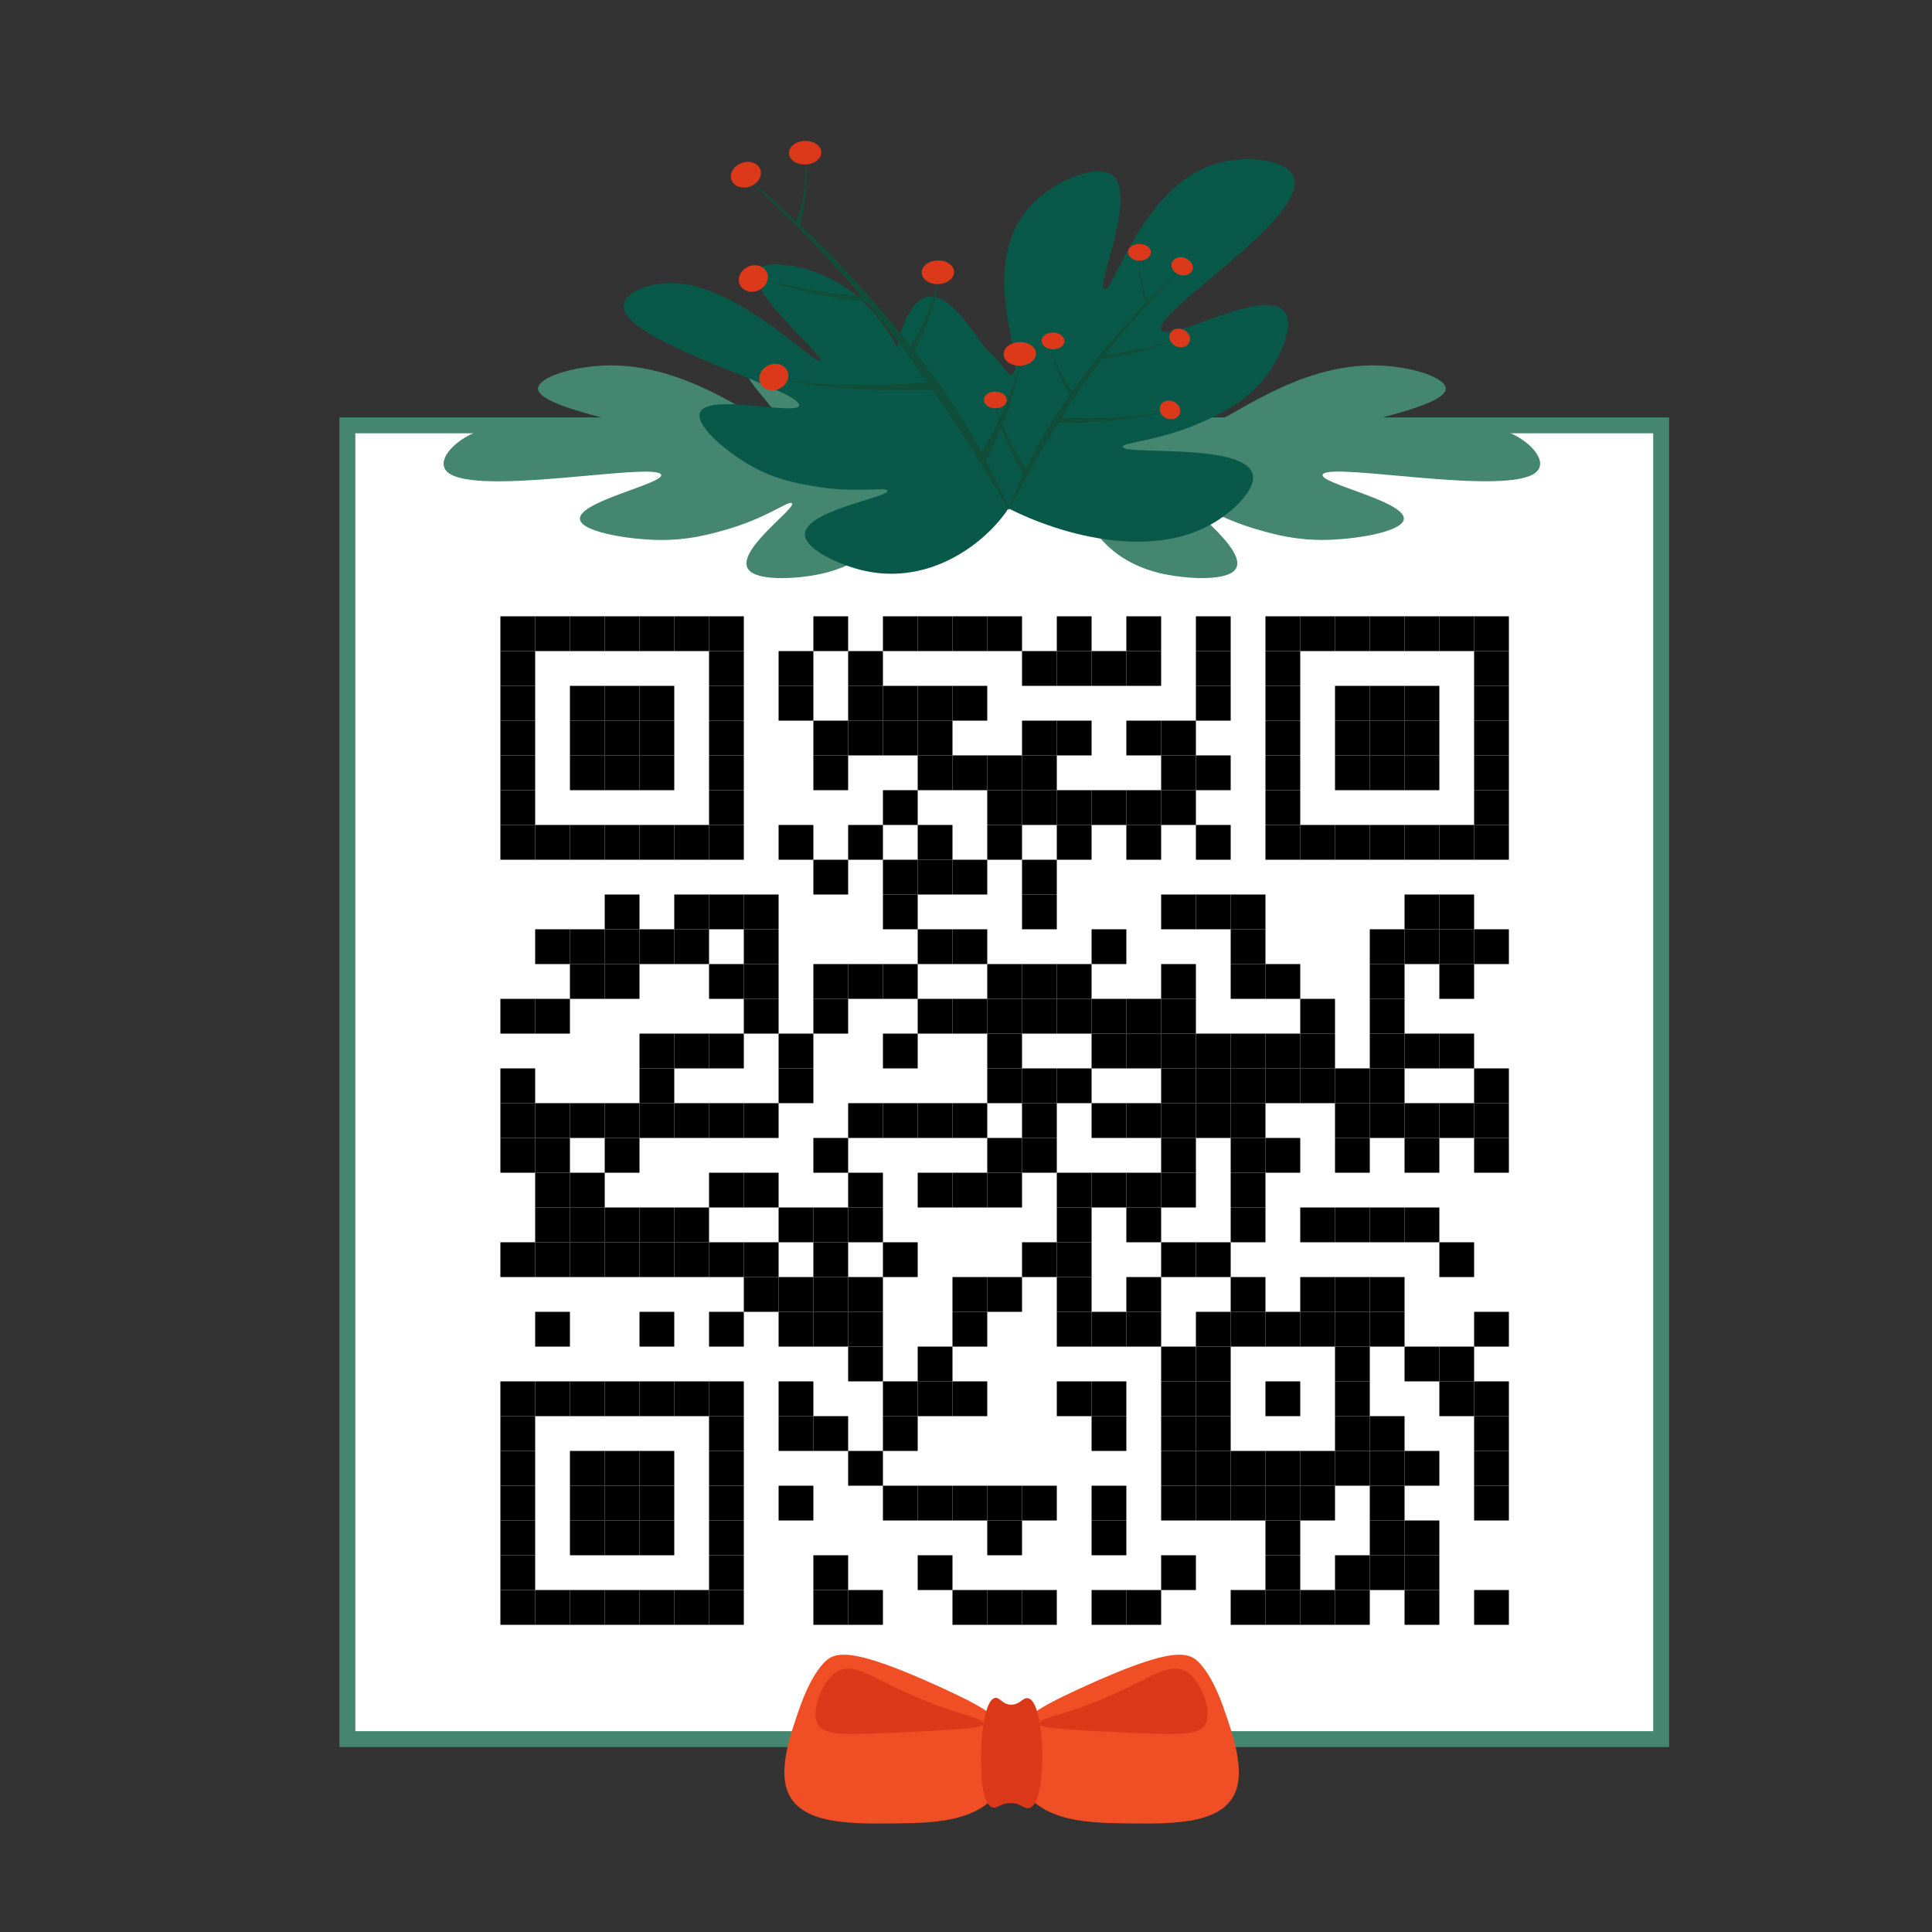 <svg id="svgQrWrapper" viewBox="0 0 300 300" xmlns="http://www.w3.org/2000/svg" xmlns:xlink="http://www.w3.org/1999/xlink" width="300" height="300" style="width: 100%; height: 100%; background-color: rgba(0, 0, 0, 0);"><rect x="0" y="0" width="300" height="300" fill="#333333" stroke="none"/><svg xmlns="http://www.w3.org/2000/svg" viewBox="0 0 2000 2000" width="300" height="300" fill="none"><g><defs><style>.cls-4ne2{fill:#458671}.cls-4ne3{fill:#f04f26}.cls-4ne4{fill:#db3919}.cls-4ne5{fill:#09594a}.cls-4ne6{fill:#114e3a}</style></defs><g id="\u0421\u043B\u043E\u0439_7" data-name="\u0421\u043B\u043E\u0439 7"><path d="M359.62 440.33h1359.99v1359.99H359.62z" style="fill: rgb(255, 255, 255); stroke: rgb(69, 134, 113); stroke-miterlimit: 10; stroke-width: 16.45px;"/><path d="M939.6 488.15c-.21-9.09-3.42-76.67-85.67-108.69-26.51-10.32-67.46-19.39-80.8-11.72-22.4 12.88 45.53 66 32.42 71.08-14.17 5.53-84.73-60-171.69-60.58-38.74-.25-77.76 12.42-76.93 24.47 1.42 20.57 119 38.93 116.62 44.46-2.48 5.77-125.55-25.89-184.84 1.83-21.61 10.09-37.12 29.19-25.5 39.68 28.66 25.85 211.64-10.27 220.94 2.31 6.83 9.24-91.87 29-83.28 48.25 5.38 12.07 50.69 19.24 80.72 19.72 29.71.48 51.6-5.47 67.47-9.91 45.07-12.62 65.72-30.31 70.41-28.29 8.23 3.55-65.77 53.89-42 71.38 12.32 9.06 47.71 7 70.06 2.44 70.47-14.36 92.91-69.69 92.07-106.43Z" class="cls-4ne2"/><path d="M1046.85 1807.39c1.48 12.61-2 23.5-3.68 28.68-16.17 49.34-70 51-115.42 51.51-50.23.58-105.53 1.23-114.47-39.8-5-23.07 5.69-54.3 12.77-74.91 3.39-9.89 12.12-35.3 26.06-50.67 11.29-12.44 26.77-19.17 124.36 25.7 46.82 21.52 67.4 34.17 70.38 59.49Z" class="cls-4ne3"/><path d="M1018.1 1784.57c-.18 3.46-6 5.31-98.86 9.37-51 2.22-70.31 2.59-74.27-13.27-3.39-13.59 5.42-35.4 15.85-45.87 16.17-16.21 34.35-3.29 66.46 12.32 61.27 29.79 91.24 29.52 90.82 37.45Z" class="cls-4ne4"/><path d="M1047.57 1807.39c-1.48 12.61 2 23.5 3.67 28.68 16.17 49.34 70 51 115.42 51.51 50.23.58 105.54 1.23 114.48-39.8 5-23.07-5.7-54.3-12.78-74.91-3.39-9.89-12.11-35.3-26.06-50.67-11.28-12.44-26.77-19.17-124.36 25.7-46.82 21.52-67.4 34.17-70.37 59.49Z" class="cls-4ne3"/><path d="M1076.31 1784.57c.18 3.46 6 5.31 98.87 9.37 51 2.22 70.3 2.59 74.26-13.27 3.4-13.59-5.41-35.4-15.85-45.87-16.17-16.21-34.35-3.29-66.46 12.32-61.27 29.79-91.24 29.52-90.82 37.45Z" class="cls-4ne4"/><path d="M1078.89 1820.1c-.13 8.39-.71 47.14-12.93 51.5-5.55 2-8.38-4.88-19.55-5.07s-14.11 6.51-19.56 4.29c-11.28-4.59-11.33-39-11.35-50.72 0-23.93 3.92-60.23 14.51-62.42 5-1 7.2 6.52 16.08 7 9.6.54 12.65-8 18.29-6.63 10.91 2.6 14.87 38.02 14.51 62.05Z" class="cls-4ne4"/><path d="M1041 530.64c6.21-8.64 51-73.62 5.29-140.38-14.73-21.51-42.32-48.27-58.75-47-27.62 2.13-8.57 82.31-23 81.28-15.64-1.11-28.11-94.18-99.8-133.44-31.94-17.49-73.17-23-80.94-11.26-13.27 20 71.3 89.62 65.45 93.76-6.11 4.32-85.92-80.29-154.47-80.66-25-.14-51.26 10.91-49 25.95 5.6 37.08 182.65 84.61 181.52 100.59-.83 11.74-96.49-13.68-102.9 8.28-4 13.74 28.51 40.67 53.06 54.51C801.7 496 824 500.1 840.3 503c46.22 8.22 75.76.77 78.22 4.76 4.33 7-92.35 21.38-84.89 48.44 3.85 14 34.64 27.81 56.36 33.5 68.41 17.89 125.88-24.13 151.01-59.06Z" class="cls-4ne5"/><path d="M1114 488.15c.2-9.09 3.41-76.67 85.67-108.69 26.5-10.32 67.46-19.39 80.79-11.72 22.41 12.88-45.52 66-32.42 71.08 14.18 5.53 84.73-60 171.69-60.58 38.74-.25 77.76 12.42 76.93 24.47-1.42 20.57-119 38.93-116.61 44.46 2.48 5.77 125.57-25.89 184.83 1.78 21.61 10.09 37.12 29.19 25.5 39.68-28.65 25.85-211.64-10.27-220.93 2.31-6.84 9.24 91.86 29 83.27 48.25-5.38 12.07-50.69 19.24-80.72 19.72-29.7.48-51.59-5.47-67.47-9.91-45.07-12.62-65.72-30.31-70.4-28.29-8.23 3.55 65.77 53.89 42 71.38-12.32 9.06-47.7 7-70.06 2.44-70.48-14.31-92.95-69.64-92.07-106.38Z" class="cls-4ne2"/><path d="M1037.25 522.71c-13.59-7.41-113.5-63.63-109.92-148.11 1.15-27.22 13.32-63.8 33.3-67.23 33.58-5.77 70.79 85.25 86.77 79.94 17.29-5.74-37.07-108.59 16.95-171.34 24.06-27.95 67.79-45.8 85.44-35.59 30.14 17.43-16.34 116.32-6.5 119 10.28 2.83 40.17-110.63 119.31-131 28.86-7.43 67.46-3.3 75.94 13.39 20.92 41.16-149 143.42-135.91 160.12 9.64 12.28 101.66-42.69 125.33-21.15 14.81 13.48-3 51.67-21.17 73.57-18 21.66-40.81 32.59-57.53 40.42-47.47 22.22-87.19 22.9-87.1 27.87.17 8.73 122.79-4.12 134.16 26.89 5.89 16.06-19.56 39.75-40.52 52.14-66.01 39.05-163.66 11-218.55-18.92Z" class="cls-4ne5"/><path d="M772.81 183.64c7.25 6.15 14.53 12.27 21.64 18.54l5.34 4.69 5.28 4.75c3.5 3.18 7 6.32 10.5 9.52q20.85 19.19 40.69 39.14l9.74 10.08 4.88 5 4.78 5.11 9.55 10.22 9.35 10.36 4.67 5.18 4.56 5.25L913 322l8.9 10.63 4.46 5.32c1.48 1.78 2.9 3.58 4.35 5.38l8.7 10.75c2.9 3.59 5.66 7.25 8.49 10.87s5.72 7.23 8.44 10.91l8.24 11c1.36 1.84 2.75 3.67 4.08 5.53l4 5.59 7.83 11.22q7.59 11.34 14.84 22.84c4.73 7.7 9.38 15.44 13.86 23.25s8.82 15.67 12.93 23.62c8.32 15.86 16 31.94 22.77 48.29l-.87.31c-9.26-15.46-18.46-30.89-27.92-46.2-4.77-7.63-9.48-15.28-14.38-22.85s-9.73-15.17-14.76-22.67l-15.14-22.49-7.66-11.19-3.79-5.62c-1.26-1.87-2.59-3.71-3.89-5.57l-7.77-11.15c-1.27-1.87-2.6-3.71-4-5.54l-4-5.51c-2.71-3.66-5.34-7.36-8.1-11l-8.31-10.88c-1.39-1.81-2.76-3.64-4.18-5.43l-4.28-5.37-8.57-10.75-8.8-10.61-4.4-5.31-4.5-5.24-9-10.49-9.23-10.36-4.62-5.18L862 273l-9.46-10.23q-19.11-20.31-39.18-40c-3.34-3.28-6.77-6.5-10.15-9.76l-5.09-4.86-5.12-4.82c-6.83-6.47-13.86-12.79-20.84-19.14Z" class="cls-4ne6"/><path d="M898.41 312.89a511.34 511.34 0 0 1-117.09-26.76 513.59 513.59 0 0 0 117.82 20.58ZM939.86 362.22a238.4 238.4 0 0 0 33.66-80.52A235.6 235.6 0 0 1 946 364.79ZM823.8 232.43a187 187 0 0 0 10.05-70.36 187.16 187.16 0 0 1-5.85 71.29ZM1011.55 474.74a335.8 335.8 0 0 0 28.13-52.59 328.05 328.05 0 0 0 18-55.92 323.67 323.67 0 0 1-13.68 57.08 332.86 332.86 0 0 1-24.35 54.86ZM966.41 403.52a718 718 0 0 1-165.17-11.34 714.08 714.08 0 0 0 164.29 2.89Z" class="cls-4ne6"/><ellipse cx="833.45" cy="158.12" class="cls-4ne4" rx="16.76" ry="12.24" transform="rotate(-2.07 832.957 158.18)"/><ellipse cx="970.92" cy="281.89" class="cls-4ne4" rx="16.76" ry="12.24" transform="rotate(-2.07 970.26 281.645)"/><ellipse cx="1055.71" cy="366.37" class="cls-4ne4" rx="16.76" ry="12.24" transform="rotate(-2.07 1055.109 366.233)"/><ellipse cx="781.27" cy="285.61" class="cls-4ne4" rx="15.36" ry="13.36" transform="rotate(-24.5 786.74 290.187)"/><ellipse cx="772.17" cy="180.93" class="cls-4ne4" rx="15.88" ry="12.92" transform="rotate(-20.3 772.05 180.935)"/><ellipse cx="801.05" cy="390.35" class="cls-4ne4" rx="15.36" ry="13.36" transform="rotate(-24.43 801.031 390.343)"/><path d="M1223.83 277.93c-4.7 4.67-9.42 9.31-14 14.06l-3.47 3.53-3.42 3.57c-2.27 2.39-4.56 4.76-6.8 7.16q-13.49 14.4-26.19 29.28l-6.3 7.47-3.14 3.74-3.07 3.77-6.13 7.56-6 7.65-3 3.82-2.91 3.86-5.82 7.73-5.65 7.81-2.83 3.91c-.94 1.3-1.83 2.63-2.75 3.94l-5.46 7.9c-1.82 2.64-3.54 5.32-5.31 8l-2.63 4c-.88 1.33-1.76 2.67-2.59 4l-5.07 8.08c-.84 1.34-1.72 2.68-2.54 4l-2.47 4.07-5 8.11-9.8 16.29c-3.27 5.44-6.44 10.91-9.58 16.4s-6.22 11-9.31 16.52c-6.11 11.06-12 22.2-18 33.36l-.63-.19c4.17-11.73 9-23.29 14.29-34.71 2.61-5.72 5.42-11.37 8.25-17s5.88-11.22 8.93-16.79 6.34-11 9.63-16.51l5.11-8.14 2.59-4.05c.87-1.35 1.79-2.67 2.67-4l5.42-8c1.78-2.68 3.71-5.28 5.55-7.93s3.68-5.29 5.6-7.9l5.74-7.83c1-1.3 1.9-2.61 2.87-3.91l2.95-3.87 5.9-7.74 6.06-7.65 3-3.83 3.1-3.78 6.22-7.56 6.37-7.47 3.18-3.73 3.26-3.69 6.53-7.37q13.3-14.58 27.28-28.71c2.33-2.35 4.71-4.66 7.07-7l3.54-3.49 3.61-3.45c4.78-4.62 9.7-9.13 14.59-13.66Z" class="cls-4ne6"/><path d="M1138.68 367.78a359.48 359.48 0 0 0 82.45-17.61 357.59 357.59 0 0 1-81.7 22ZM1107.78 410a168.91 168.91 0 0 1-22.57-58 171.91 171.91 0 0 0 26.77 56ZM1186.17 314.12a133.12 133.12 0 0 1-6.76-50.21 133 133 0 0 0 9.72 49.44ZM1059.93 492a239.35 239.35 0 0 1-19.24-38.11 231.69 231.69 0 0 1-11.81-40 234.51 234.51 0 0 0 14.83 39 240.87 240.87 0 0 0 21.83 36.41ZM1095.07 431.93A504 504 0 0 0 1211 425.6a505.58 505.58 0 0 1-116.24 12.32Z" class="cls-4ne6"/><ellipse cx="1179.54" cy="261.11" class="cls-4ne4" rx="8.65" ry="11.86" transform="rotate(-89.01 1179.56 261.108)"/><ellipse cx="1087.05" cy="352.12" class="cls-4ne4" rx="8.65" ry="11.86" transform="rotate(-88.9 1088.974 350.975)"/><ellipse cx="1030.3" cy="414" class="cls-4ne4" rx="8.65" ry="11.86" transform="rotate(-89.01 1030.318 413.998)"/><ellipse cx="1221.15" cy="349.81" class="cls-4ne4" rx="9.39" ry="10.93" transform="rotate(-66.05 1221.24 349.777)"/><ellipse cx="1223.68" cy="275.63" class="cls-4ne4" rx="9.09" ry="11.29" transform="rotate(-70.59 1223.75 275.6)"/><ellipse cx="1211.08" cy="424.3" class="cls-4ne4" rx="9.39" ry="10.93" transform="rotate(-66.05 1211.173 424.281)"/></g><g transform="translate(500, 620)scale(3.6)" fill="none"><svg width="300" height="300"><style>.background-color{ fill: #fff; }.dot-color{ fill: #000000; }.corners-square-color-0-0{ fill: #000000; }.corners-dot-color-0-0{ fill: #000000; }.corners-square-color-1-0{ fill: #000000; }.corners-dot-color-1-0{ fill: #000000; }.corners-square-color-0-1{ fill: #000000; }.corners-dot-color-0-1{ fill: #000000; }</style><defs/><g class="dot-color"><rect x="5" y="115" width="10" height="10" transform="rotate(0,10,120)"/><rect x="5" y="135" width="10" height="10" transform="rotate(0,10,140)"/><rect x="5" y="145" width="10" height="10" transform="rotate(0,10,150)"/><rect x="5" y="155" width="10" height="10" transform="rotate(0,10,160)"/><rect x="5" y="185" width="10" height="10" transform="rotate(0,10,190)"/><rect x="15" y="95" width="10" height="10" transform="rotate(0,20,100)"/><rect x="15" y="115" width="10" height="10" transform="rotate(0,20,120)"/><rect x="15" y="145" width="10" height="10" transform="rotate(0,20,150)"/><rect x="15" y="155" width="10" height="10" transform="rotate(0,20,160)"/><rect x="15" y="165" width="10" height="10" transform="rotate(0,20,170)"/><rect x="15" y="175" width="10" height="10" transform="rotate(0,20,180)"/><rect x="15" y="185" width="10" height="10" transform="rotate(0,20,190)"/><rect x="15" y="205" width="10" height="10" transform="rotate(0,20,210)"/><rect x="25" y="95" width="10" height="10" transform="rotate(0,30,100)"/><rect x="25" y="105" width="10" height="10" transform="rotate(0,30,110)"/><rect x="25" y="145" width="10" height="10" transform="rotate(0,30,150)"/><rect x="25" y="165" width="10" height="10" transform="rotate(0,30,170)"/><rect x="25" y="175" width="10" height="10" transform="rotate(0,30,180)"/><rect x="25" y="185" width="10" height="10" transform="rotate(0,30,190)"/><rect x="35" y="85" width="10" height="10" transform="rotate(0,40,90)"/><rect x="35" y="95" width="10" height="10" transform="rotate(0,40,100)"/><rect x="35" y="105" width="10" height="10" transform="rotate(0,40,110)"/><rect x="35" y="145" width="10" height="10" transform="rotate(0,40,150)"/><rect x="35" y="155" width="10" height="10" transform="rotate(0,40,160)"/><rect x="35" y="175" width="10" height="10" transform="rotate(0,40,180)"/><rect x="35" y="185" width="10" height="10" transform="rotate(0,40,190)"/><rect x="45" y="95" width="10" height="10" transform="rotate(0,50,100)"/><rect x="45" y="125" width="10" height="10" transform="rotate(0,50,130)"/><rect x="45" y="135" width="10" height="10" transform="rotate(0,50,140)"/><rect x="45" y="145" width="10" height="10" transform="rotate(0,50,150)"/><rect x="45" y="175" width="10" height="10" transform="rotate(0,50,180)"/><rect x="45" y="185" width="10" height="10" transform="rotate(0,50,190)"/><rect x="45" y="205" width="10" height="10" transform="rotate(0,50,210)"/><rect x="55" y="85" width="10" height="10" transform="rotate(0,60,90)"/><rect x="55" y="95" width="10" height="10" transform="rotate(0,60,100)"/><rect x="55" y="125" width="10" height="10" transform="rotate(0,60,130)"/><rect x="55" y="145" width="10" height="10" transform="rotate(0,60,150)"/><rect x="55" y="175" width="10" height="10" transform="rotate(0,60,180)"/><rect x="55" y="185" width="10" height="10" transform="rotate(0,60,190)"/><rect x="65" y="85" width="10" height="10" transform="rotate(0,70,90)"/><rect x="65" y="105" width="10" height="10" transform="rotate(0,70,110)"/><rect x="65" y="125" width="10" height="10" transform="rotate(0,70,130)"/><rect x="65" y="145" width="10" height="10" transform="rotate(0,70,150)"/><rect x="65" y="165" width="10" height="10" transform="rotate(0,70,170)"/><rect x="65" y="185" width="10" height="10" transform="rotate(0,70,190)"/><rect x="65" y="205" width="10" height="10" transform="rotate(0,70,210)"/><rect x="75" y="85" width="10" height="10" transform="rotate(0,80,90)"/><rect x="75" y="95" width="10" height="10" transform="rotate(0,80,100)"/><rect x="75" y="105" width="10" height="10" transform="rotate(0,80,110)"/><rect x="75" y="115" width="10" height="10" transform="rotate(0,80,120)"/><rect x="75" y="145" width="10" height="10" transform="rotate(0,80,150)"/><rect x="75" y="165" width="10" height="10" transform="rotate(0,80,170)"/><rect x="75" y="185" width="10" height="10" transform="rotate(0,80,190)"/><rect x="75" y="195" width="10" height="10" transform="rotate(0,80,200)"/><rect x="85" y="15" width="10" height="10" transform="rotate(0,90,20)"/><rect x="85" y="25" width="10" height="10" transform="rotate(0,90,30)"/><rect x="85" y="65" width="10" height="10" transform="rotate(0,90,70)"/><rect x="85" y="125" width="10" height="10" transform="rotate(0,90,130)"/><rect x="85" y="135" width="10" height="10" transform="rotate(0,90,140)"/><rect x="85" y="175" width="10" height="10" transform="rotate(0,90,180)"/><rect x="85" y="195" width="10" height="10" transform="rotate(0,90,200)"/><rect x="85" y="205" width="10" height="10" transform="rotate(0,90,210)"/><rect x="85" y="225" width="10" height="10" transform="rotate(0,90,230)"/><rect x="85" y="235" width="10" height="10" transform="rotate(0,90,240)"/><rect x="85" y="255" width="10" height="10" transform="rotate(0,90,260)"/><rect x="95" y="5" width="10" height="10" transform="rotate(0,100,10)"/><rect x="95" y="35" width="10" height="10" transform="rotate(0,100,40)"/><rect x="95" y="45" width="10" height="10" transform="rotate(0,100,50)"/><rect x="95" y="75" width="10" height="10" transform="rotate(0,100,80)"/><rect x="95" y="105" width="10" height="10" transform="rotate(0,100,110)"/><rect x="95" y="115" width="10" height="10" transform="rotate(0,100,120)"/><rect x="95" y="155" width="10" height="10" transform="rotate(0,100,160)"/><rect x="95" y="175" width="10" height="10" transform="rotate(0,100,180)"/><rect x="95" y="185" width="10" height="10" transform="rotate(0,100,190)"/><rect x="95" y="195" width="10" height="10" transform="rotate(0,100,200)"/><rect x="95" y="205" width="10" height="10" transform="rotate(0,100,210)"/><rect x="95" y="235" width="10" height="10" transform="rotate(0,100,240)"/><rect x="95" y="275" width="10" height="10" transform="rotate(0,100,280)"/><rect x="95" y="285" width="10" height="10" transform="rotate(0,100,290)"/><rect x="105" y="15" width="10" height="10" transform="rotate(0,110,20)"/><rect x="105" y="25" width="10" height="10" transform="rotate(0,110,30)"/><rect x="105" y="35" width="10" height="10" transform="rotate(0,110,40)"/><rect x="105" y="65" width="10" height="10" transform="rotate(0,110,70)"/><rect x="105" y="105" width="10" height="10" transform="rotate(0,110,110)"/><rect x="105" y="145" width="10" height="10" transform="rotate(0,110,150)"/><rect x="105" y="165" width="10" height="10" transform="rotate(0,110,170)"/><rect x="105" y="175" width="10" height="10" transform="rotate(0,110,180)"/><rect x="105" y="195" width="10" height="10" transform="rotate(0,110,200)"/><rect x="105" y="205" width="10" height="10" transform="rotate(0,110,210)"/><rect x="105" y="215" width="10" height="10" transform="rotate(0,110,220)"/><rect x="105" y="245" width="10" height="10" transform="rotate(0,110,250)"/><rect x="105" y="285" width="10" height="10" transform="rotate(0,110,290)"/><rect x="115" y="5" width="10" height="10" transform="rotate(0,120,10)"/><rect x="115" y="25" width="10" height="10" transform="rotate(0,120,30)"/><rect x="115" y="35" width="10" height="10" transform="rotate(0,120,40)"/><rect x="115" y="55" width="10" height="10" transform="rotate(0,120,60)"/><rect x="115" y="75" width="10" height="10" transform="rotate(0,120,80)"/><rect x="115" y="85" width="10" height="10" transform="rotate(0,120,90)"/><rect x="115" y="105" width="10" height="10" transform="rotate(0,120,110)"/><rect x="115" y="125" width="10" height="10" transform="rotate(0,120,130)"/><rect x="115" y="145" width="10" height="10" transform="rotate(0,120,150)"/><rect x="115" y="185" width="10" height="10" transform="rotate(0,120,190)"/><rect x="115" y="225" width="10" height="10" transform="rotate(0,120,230)"/><rect x="115" y="235" width="10" height="10" transform="rotate(0,120,240)"/><rect x="115" y="255" width="10" height="10" transform="rotate(0,120,260)"/><rect x="125" y="5" width="10" height="10" transform="rotate(0,130,10)"/><rect x="125" y="25" width="10" height="10" transform="rotate(0,130,30)"/><rect x="125" y="35" width="10" height="10" transform="rotate(0,130,40)"/><rect x="125" y="45" width="10" height="10" transform="rotate(0,130,50)"/><rect x="125" y="65" width="10" height="10" transform="rotate(0,130,70)"/><rect x="125" y="75" width="10" height="10" transform="rotate(0,130,80)"/><rect x="125" y="95" width="10" height="10" transform="rotate(0,130,100)"/><rect x="125" y="115" width="10" height="10" transform="rotate(0,130,120)"/><rect x="125" y="145" width="10" height="10" transform="rotate(0,130,150)"/><rect x="125" y="165" width="10" height="10" transform="rotate(0,130,170)"/><rect x="125" y="215" width="10" height="10" transform="rotate(0,130,220)"/><rect x="125" y="225" width="10" height="10" transform="rotate(0,130,230)"/><rect x="125" y="255" width="10" height="10" transform="rotate(0,130,260)"/><rect x="125" y="275" width="10" height="10" transform="rotate(0,130,280)"/><rect x="135" y="5" width="10" height="10" transform="rotate(0,140,10)"/><rect x="135" y="25" width="10" height="10" transform="rotate(0,140,30)"/><rect x="135" y="45" width="10" height="10" transform="rotate(0,140,50)"/><rect x="135" y="75" width="10" height="10" transform="rotate(0,140,80)"/><rect x="135" y="95" width="10" height="10" transform="rotate(0,140,100)"/><rect x="135" y="115" width="10" height="10" transform="rotate(0,140,120)"/><rect x="135" y="145" width="10" height="10" transform="rotate(0,140,150)"/><rect x="135" y="165" width="10" height="10" transform="rotate(0,140,170)"/><rect x="135" y="195" width="10" height="10" transform="rotate(0,140,200)"/><rect x="135" y="205" width="10" height="10" transform="rotate(0,140,210)"/><rect x="135" y="225" width="10" height="10" transform="rotate(0,140,230)"/><rect x="135" y="255" width="10" height="10" transform="rotate(0,140,260)"/><rect x="135" y="285" width="10" height="10" transform="rotate(0,140,290)"/><rect x="145" y="5" width="10" height="10" transform="rotate(0,150,10)"/><rect x="145" y="45" width="10" height="10" transform="rotate(0,150,50)"/><rect x="145" y="55" width="10" height="10" transform="rotate(0,150,60)"/><rect x="145" y="65" width="10" height="10" transform="rotate(0,150,70)"/><rect x="145" y="105" width="10" height="10" transform="rotate(0,150,110)"/><rect x="145" y="115" width="10" height="10" transform="rotate(0,150,120)"/><rect x="145" y="125" width="10" height="10" transform="rotate(0,150,130)"/><rect x="145" y="135" width="10" height="10" transform="rotate(0,150,140)"/><rect x="145" y="155" width="10" height="10" transform="rotate(0,150,160)"/><rect x="145" y="165" width="10" height="10" transform="rotate(0,150,170)"/><rect x="145" y="195" width="10" height="10" transform="rotate(0,150,200)"/><rect x="145" y="255" width="10" height="10" transform="rotate(0,150,260)"/><rect x="145" y="265" width="10" height="10" transform="rotate(0,150,270)"/><rect x="145" y="285" width="10" height="10" transform="rotate(0,150,290)"/><rect x="155" y="15" width="10" height="10" transform="rotate(0,160,20)"/><rect x="155" y="35" width="10" height="10" transform="rotate(0,160,40)"/><rect x="155" y="45" width="10" height="10" transform="rotate(0,160,50)"/><rect x="155" y="55" width="10" height="10" transform="rotate(0,160,60)"/><rect x="155" y="75" width="10" height="10" transform="rotate(0,160,80)"/><rect x="155" y="85" width="10" height="10" transform="rotate(0,160,90)"/><rect x="155" y="105" width="10" height="10" transform="rotate(0,160,110)"/><rect x="155" y="115" width="10" height="10" transform="rotate(0,160,120)"/><rect x="155" y="135" width="10" height="10" transform="rotate(0,160,140)"/><rect x="155" y="145" width="10" height="10" transform="rotate(0,160,150)"/><rect x="155" y="155" width="10" height="10" transform="rotate(0,160,160)"/><rect x="155" y="185" width="10" height="10" transform="rotate(0,160,190)"/><rect x="155" y="255" width="10" height="10" transform="rotate(0,160,260)"/><rect x="155" y="285" width="10" height="10" transform="rotate(0,160,290)"/><rect x="165" y="5" width="10" height="10" transform="rotate(0,170,10)"/><rect x="165" y="15" width="10" height="10" transform="rotate(0,170,20)"/><rect x="165" y="35" width="10" height="10" transform="rotate(0,170,40)"/><rect x="165" y="55" width="10" height="10" transform="rotate(0,170,60)"/><rect x="165" y="65" width="10" height="10" transform="rotate(0,170,70)"/><rect x="165" y="105" width="10" height="10" transform="rotate(0,170,110)"/><rect x="165" y="115" width="10" height="10" transform="rotate(0,170,120)"/><rect x="165" y="135" width="10" height="10" transform="rotate(0,170,140)"/><rect x="165" y="165" width="10" height="10" transform="rotate(0,170,170)"/><rect x="165" y="175" width="10" height="10" transform="rotate(0,170,180)"/><rect x="165" y="185" width="10" height="10" transform="rotate(0,170,190)"/><rect x="165" y="195" width="10" height="10" transform="rotate(0,170,200)"/><rect x="165" y="205" width="10" height="10" transform="rotate(0,170,210)"/><rect x="165" y="225" width="10" height="10" transform="rotate(0,170,230)"/><rect x="175" y="15" width="10" height="10" transform="rotate(0,180,20)"/><rect x="175" y="55" width="10" height="10" transform="rotate(0,180,60)"/><rect x="175" y="95" width="10" height="10" transform="rotate(0,180,100)"/><rect x="175" y="115" width="10" height="10" transform="rotate(0,180,120)"/><rect x="175" y="125" width="10" height="10" transform="rotate(0,180,130)"/><rect x="175" y="145" width="10" height="10" transform="rotate(0,180,150)"/><rect x="175" y="165" width="10" height="10" transform="rotate(0,180,170)"/><rect x="175" y="205" width="10" height="10" transform="rotate(0,180,210)"/><rect x="175" y="225" width="10" height="10" transform="rotate(0,180,230)"/><rect x="175" y="235" width="10" height="10" transform="rotate(0,180,240)"/><rect x="175" y="255" width="10" height="10" transform="rotate(0,180,260)"/><rect x="175" y="265" width="10" height="10" transform="rotate(0,180,270)"/><rect x="175" y="285" width="10" height="10" transform="rotate(0,180,290)"/><rect x="185" y="5" width="10" height="10" transform="rotate(0,190,10)"/><rect x="185" y="15" width="10" height="10" transform="rotate(0,190,20)"/><rect x="185" y="35" width="10" height="10" transform="rotate(0,190,40)"/><rect x="185" y="55" width="10" height="10" transform="rotate(0,190,60)"/><rect x="185" y="65" width="10" height="10" transform="rotate(0,190,70)"/><rect x="185" y="115" width="10" height="10" transform="rotate(0,190,120)"/><rect x="185" y="125" width="10" height="10" transform="rotate(0,190,130)"/><rect x="185" y="145" width="10" height="10" transform="rotate(0,190,150)"/><rect x="185" y="165" width="10" height="10" transform="rotate(0,190,170)"/><rect x="185" y="175" width="10" height="10" transform="rotate(0,190,180)"/><rect x="185" y="195" width="10" height="10" transform="rotate(0,190,200)"/><rect x="185" y="205" width="10" height="10" transform="rotate(0,190,210)"/><rect x="185" y="285" width="10" height="10" transform="rotate(0,190,290)"/><rect x="195" y="35" width="10" height="10" transform="rotate(0,200,40)"/><rect x="195" y="45" width="10" height="10" transform="rotate(0,200,50)"/><rect x="195" y="55" width="10" height="10" transform="rotate(0,200,60)"/><rect x="195" y="85" width="10" height="10" transform="rotate(0,200,90)"/><rect x="195" y="105" width="10" height="10" transform="rotate(0,200,110)"/><rect x="195" y="115" width="10" height="10" transform="rotate(0,200,120)"/><rect x="195" y="125" width="10" height="10" transform="rotate(0,200,130)"/><rect x="195" y="135" width="10" height="10" transform="rotate(0,200,140)"/><rect x="195" y="145" width="10" height="10" transform="rotate(0,200,150)"/><rect x="195" y="155" width="10" height="10" transform="rotate(0,200,160)"/><rect x="195" y="165" width="10" height="10" transform="rotate(0,200,170)"/><rect x="195" y="185" width="10" height="10" transform="rotate(0,200,190)"/><rect x="195" y="215" width="10" height="10" transform="rotate(0,200,220)"/><rect x="195" y="225" width="10" height="10" transform="rotate(0,200,230)"/><rect x="195" y="235" width="10" height="10" transform="rotate(0,200,240)"/><rect x="195" y="245" width="10" height="10" transform="rotate(0,200,250)"/><rect x="195" y="255" width="10" height="10" transform="rotate(0,200,260)"/><rect x="195" y="275" width="10" height="10" transform="rotate(0,200,280)"/><rect x="205" y="5" width="10" height="10" transform="rotate(0,210,10)"/><rect x="205" y="15" width="10" height="10" transform="rotate(0,210,20)"/><rect x="205" y="25" width="10" height="10" transform="rotate(0,210,30)"/><rect x="205" y="45" width="10" height="10" transform="rotate(0,210,50)"/><rect x="205" y="65" width="10" height="10" transform="rotate(0,210,70)"/><rect x="205" y="85" width="10" height="10" transform="rotate(0,210,90)"/><rect x="205" y="125" width="10" height="10" transform="rotate(0,210,130)"/><rect x="205" y="135" width="10" height="10" transform="rotate(0,210,140)"/><rect x="205" y="145" width="10" height="10" transform="rotate(0,210,150)"/><rect x="205" y="185" width="10" height="10" transform="rotate(0,210,190)"/><rect x="205" y="205" width="10" height="10" transform="rotate(0,210,210)"/><rect x="205" y="215" width="10" height="10" transform="rotate(0,210,220)"/><rect x="205" y="225" width="10" height="10" transform="rotate(0,210,230)"/><rect x="205" y="235" width="10" height="10" transform="rotate(0,210,240)"/><rect x="205" y="245" width="10" height="10" transform="rotate(0,210,250)"/><rect x="205" y="255" width="10" height="10" transform="rotate(0,210,260)"/><rect x="215" y="85" width="10" height="10" transform="rotate(0,220,90)"/><rect x="215" y="95" width="10" height="10" transform="rotate(0,220,100)"/><rect x="215" y="105" width="10" height="10" transform="rotate(0,220,110)"/><rect x="215" y="125" width="10" height="10" transform="rotate(0,220,130)"/><rect x="215" y="135" width="10" height="10" transform="rotate(0,220,140)"/><rect x="215" y="145" width="10" height="10" transform="rotate(0,220,150)"/><rect x="215" y="155" width="10" height="10" transform="rotate(0,220,160)"/><rect x="215" y="165" width="10" height="10" transform="rotate(0,220,170)"/><rect x="215" y="175" width="10" height="10" transform="rotate(0,220,180)"/><rect x="215" y="195" width="10" height="10" transform="rotate(0,220,200)"/><rect x="215" y="205" width="10" height="10" transform="rotate(0,220,210)"/><rect x="215" y="245" width="10" height="10" transform="rotate(0,220,250)"/><rect x="215" y="255" width="10" height="10" transform="rotate(0,220,260)"/><rect x="215" y="285" width="10" height="10" transform="rotate(0,220,290)"/><rect x="225" y="105" width="10" height="10" transform="rotate(0,230,110)"/><rect x="225" y="125" width="10" height="10" transform="rotate(0,230,130)"/><rect x="225" y="135" width="10" height="10" transform="rotate(0,230,140)"/><rect x="225" y="155" width="10" height="10" transform="rotate(0,230,160)"/><rect x="225" y="205" width="10" height="10" transform="rotate(0,230,210)"/><rect x="225" y="225" width="10" height="10" transform="rotate(0,230,230)"/><rect x="225" y="245" width="10" height="10" transform="rotate(0,230,250)"/><rect x="225" y="255" width="10" height="10" transform="rotate(0,230,260)"/><rect x="225" y="265" width="10" height="10" transform="rotate(0,230,270)"/><rect x="225" y="275" width="10" height="10" transform="rotate(0,230,280)"/><rect x="225" y="285" width="10" height="10" transform="rotate(0,230,290)"/><rect x="235" y="115" width="10" height="10" transform="rotate(0,240,120)"/><rect x="235" y="125" width="10" height="10" transform="rotate(0,240,130)"/><rect x="235" y="135" width="10" height="10" transform="rotate(0,240,140)"/><rect x="235" y="175" width="10" height="10" transform="rotate(0,240,180)"/><rect x="235" y="195" width="10" height="10" transform="rotate(0,240,200)"/><rect x="235" y="205" width="10" height="10" transform="rotate(0,240,210)"/><rect x="235" y="245" width="10" height="10" transform="rotate(0,240,250)"/><rect x="235" y="255" width="10" height="10" transform="rotate(0,240,260)"/><rect x="235" y="285" width="10" height="10" transform="rotate(0,240,290)"/><rect x="245" y="135" width="10" height="10" transform="rotate(0,250,140)"/><rect x="245" y="145" width="10" height="10" transform="rotate(0,250,150)"/><rect x="245" y="155" width="10" height="10" transform="rotate(0,250,160)"/><rect x="245" y="175" width="10" height="10" transform="rotate(0,250,180)"/><rect x="245" y="195" width="10" height="10" transform="rotate(0,250,200)"/><rect x="245" y="205" width="10" height="10" transform="rotate(0,250,210)"/><rect x="245" y="215" width="10" height="10" transform="rotate(0,250,220)"/><rect x="245" y="225" width="10" height="10" transform="rotate(0,250,230)"/><rect x="245" y="235" width="10" height="10" transform="rotate(0,250,240)"/><rect x="245" y="245" width="10" height="10" transform="rotate(0,250,250)"/><rect x="245" y="275" width="10" height="10" transform="rotate(0,250,280)"/><rect x="245" y="285" width="10" height="10" transform="rotate(0,250,290)"/><rect x="255" y="95" width="10" height="10" transform="rotate(0,260,100)"/><rect x="255" y="105" width="10" height="10" transform="rotate(0,260,110)"/><rect x="255" y="115" width="10" height="10" transform="rotate(0,260,120)"/><rect x="255" y="125" width="10" height="10" transform="rotate(0,260,130)"/><rect x="255" y="135" width="10" height="10" transform="rotate(0,260,140)"/><rect x="255" y="145" width="10" height="10" transform="rotate(0,260,150)"/><rect x="255" y="175" width="10" height="10" transform="rotate(0,260,180)"/><rect x="255" y="195" width="10" height="10" transform="rotate(0,260,200)"/><rect x="255" y="205" width="10" height="10" transform="rotate(0,260,210)"/><rect x="255" y="235" width="10" height="10" transform="rotate(0,260,240)"/><rect x="255" y="245" width="10" height="10" transform="rotate(0,260,250)"/><rect x="255" y="255" width="10" height="10" transform="rotate(0,260,260)"/><rect x="255" y="265" width="10" height="10" transform="rotate(0,260,270)"/><rect x="255" y="275" width="10" height="10" transform="rotate(0,260,280)"/><rect x="265" y="85" width="10" height="10" transform="rotate(0,270,90)"/><rect x="265" y="95" width="10" height="10" transform="rotate(0,270,100)"/><rect x="265" y="125" width="10" height="10" transform="rotate(0,270,130)"/><rect x="265" y="145" width="10" height="10" transform="rotate(0,270,150)"/><rect x="265" y="155" width="10" height="10" transform="rotate(0,270,160)"/><rect x="265" y="175" width="10" height="10" transform="rotate(0,270,180)"/><rect x="265" y="215" width="10" height="10" transform="rotate(0,270,220)"/><rect x="265" y="245" width="10" height="10" transform="rotate(0,270,250)"/><rect x="265" y="265" width="10" height="10" transform="rotate(0,270,270)"/><rect x="265" y="275" width="10" height="10" transform="rotate(0,270,280)"/><rect x="265" y="285" width="10" height="10" transform="rotate(0,270,290)"/><rect x="275" y="85" width="10" height="10" transform="rotate(0,280,90)"/><rect x="275" y="95" width="10" height="10" transform="rotate(0,280,100)"/><rect x="275" y="105" width="10" height="10" transform="rotate(0,280,110)"/><rect x="275" y="125" width="10" height="10" transform="rotate(0,280,130)"/><rect x="275" y="145" width="10" height="10" transform="rotate(0,280,150)"/><rect x="275" y="185" width="10" height="10" transform="rotate(0,280,190)"/><rect x="275" y="215" width="10" height="10" transform="rotate(0,280,220)"/><rect x="275" y="225" width="10" height="10" transform="rotate(0,280,230)"/><rect x="285" y="95" width="10" height="10" transform="rotate(0,290,100)"/><rect x="285" y="135" width="10" height="10" transform="rotate(0,290,140)"/><rect x="285" y="145" width="10" height="10" transform="rotate(0,290,150)"/><rect x="285" y="155" width="10" height="10" transform="rotate(0,290,160)"/><rect x="285" y="205" width="10" height="10" transform="rotate(0,290,210)"/><rect x="285" y="225" width="10" height="10" transform="rotate(0,290,230)"/><rect x="285" y="235" width="10" height="10" transform="rotate(0,290,240)"/><rect x="285" y="245" width="10" height="10" transform="rotate(0,290,250)"/><rect x="285" y="255" width="10" height="10" transform="rotate(0,290,260)"/><rect x="285" y="285" width="10" height="10" transform="rotate(0,290,290)"/></g><g class="corners-square-color-0-0"><rect x="5" y="5" width="10" height="10" transform="rotate(0,10,10)"/><rect x="5" y="15" width="10" height="10" transform="rotate(0,10,20)"/><rect x="5" y="25" width="10" height="10" transform="rotate(0,10,30)"/><rect x="5" y="35" width="10" height="10" transform="rotate(0,10,40)"/><rect x="5" y="45" width="10" height="10" transform="rotate(0,10,50)"/><rect x="5" y="55" width="10" height="10" transform="rotate(0,10,60)"/><rect x="5" y="65" width="10" height="10" transform="rotate(0,10,70)"/><rect x="15" y="5" width="10" height="10" transform="rotate(0,20,10)"/><rect x="15" y="65" width="10" height="10" transform="rotate(0,20,70)"/><rect x="25" y="5" width="10" height="10" transform="rotate(0,30,10)"/><rect x="25" y="65" width="10" height="10" transform="rotate(0,30,70)"/><rect x="35" y="5" width="10" height="10" transform="rotate(0,40,10)"/><rect x="35" y="65" width="10" height="10" transform="rotate(0,40,70)"/><rect x="45" y="5" width="10" height="10" transform="rotate(0,50,10)"/><rect x="45" y="65" width="10" height="10" transform="rotate(0,50,70)"/><rect x="55" y="5" width="10" height="10" transform="rotate(0,60,10)"/><rect x="55" y="65" width="10" height="10" transform="rotate(0,60,70)"/><rect x="65" y="5" width="10" height="10" transform="rotate(0,70,10)"/><rect x="65" y="15" width="10" height="10" transform="rotate(0,70,20)"/><rect x="65" y="25" width="10" height="10" transform="rotate(0,70,30)"/><rect x="65" y="35" width="10" height="10" transform="rotate(0,70,40)"/><rect x="65" y="45" width="10" height="10" transform="rotate(0,70,50)"/><rect x="65" y="55" width="10" height="10" transform="rotate(0,70,60)"/><rect x="65" y="65" width="10" height="10" transform="rotate(0,70,70)"/></g><g class="corners-dot-color-0-0"><rect x="25" y="25" width="10" height="10" transform="rotate(0,30,30)"/><rect x="25" y="35" width="10" height="10" transform="rotate(0,30,40)"/><rect x="25" y="45" width="10" height="10" transform="rotate(0,30,50)"/><rect x="35" y="25" width="10" height="10" transform="rotate(0,40,30)"/><rect x="35" y="35" width="10" height="10" transform="rotate(0,40,40)"/><rect x="35" y="45" width="10" height="10" transform="rotate(0,40,50)"/><rect x="45" y="25" width="10" height="10" transform="rotate(0,50,30)"/><rect x="45" y="35" width="10" height="10" transform="rotate(0,50,40)"/><rect x="45" y="45" width="10" height="10" transform="rotate(0,50,50)"/></g><g class="corners-square-color-1-0"><rect x="225" y="5" width="10" height="10" transform="rotate(0,230,10)"/><rect x="225" y="15" width="10" height="10" transform="rotate(0,230,20)"/><rect x="225" y="25" width="10" height="10" transform="rotate(0,230,30)"/><rect x="225" y="35" width="10" height="10" transform="rotate(0,230,40)"/><rect x="225" y="45" width="10" height="10" transform="rotate(0,230,50)"/><rect x="225" y="55" width="10" height="10" transform="rotate(0,230,60)"/><rect x="225" y="65" width="10" height="10" transform="rotate(0,230,70)"/><rect x="235" y="5" width="10" height="10" transform="rotate(0,240,10)"/><rect x="235" y="65" width="10" height="10" transform="rotate(0,240,70)"/><rect x="245" y="5" width="10" height="10" transform="rotate(0,250,10)"/><rect x="245" y="65" width="10" height="10" transform="rotate(0,250,70)"/><rect x="255" y="5" width="10" height="10" transform="rotate(0,260,10)"/><rect x="255" y="65" width="10" height="10" transform="rotate(0,260,70)"/><rect x="265" y="5" width="10" height="10" transform="rotate(0,270,10)"/><rect x="265" y="65" width="10" height="10" transform="rotate(0,270,70)"/><rect x="275" y="5" width="10" height="10" transform="rotate(0,280,10)"/><rect x="275" y="65" width="10" height="10" transform="rotate(0,280,70)"/><rect x="285" y="5" width="10" height="10" transform="rotate(0,290,10)"/><rect x="285" y="15" width="10" height="10" transform="rotate(0,290,20)"/><rect x="285" y="25" width="10" height="10" transform="rotate(0,290,30)"/><rect x="285" y="35" width="10" height="10" transform="rotate(0,290,40)"/><rect x="285" y="45" width="10" height="10" transform="rotate(0,290,50)"/><rect x="285" y="55" width="10" height="10" transform="rotate(0,290,60)"/><rect x="285" y="65" width="10" height="10" transform="rotate(0,290,70)"/></g><g class="corners-dot-color-1-0"><rect x="245" y="25" width="10" height="10" transform="rotate(0,250,30)"/><rect x="245" y="35" width="10" height="10" transform="rotate(0,250,40)"/><rect x="245" y="45" width="10" height="10" transform="rotate(0,250,50)"/><rect x="255" y="25" width="10" height="10" transform="rotate(0,260,30)"/><rect x="255" y="35" width="10" height="10" transform="rotate(0,260,40)"/><rect x="255" y="45" width="10" height="10" transform="rotate(0,260,50)"/><rect x="265" y="25" width="10" height="10" transform="rotate(0,270,30)"/><rect x="265" y="35" width="10" height="10" transform="rotate(0,270,40)"/><rect x="265" y="45" width="10" height="10" transform="rotate(0,270,50)"/></g><g class="corners-square-color-0-1"><rect x="5" y="225" width="10" height="10" transform="rotate(0,10,230)"/><rect x="5" y="235" width="10" height="10" transform="rotate(0,10,240)"/><rect x="5" y="245" width="10" height="10" transform="rotate(0,10,250)"/><rect x="5" y="255" width="10" height="10" transform="rotate(0,10,260)"/><rect x="5" y="265" width="10" height="10" transform="rotate(0,10,270)"/><rect x="5" y="275" width="10" height="10" transform="rotate(0,10,280)"/><rect x="5" y="285" width="10" height="10" transform="rotate(0,10,290)"/><rect x="15" y="225" width="10" height="10" transform="rotate(0,20,230)"/><rect x="15" y="285" width="10" height="10" transform="rotate(0,20,290)"/><rect x="25" y="225" width="10" height="10" transform="rotate(0,30,230)"/><rect x="25" y="285" width="10" height="10" transform="rotate(0,30,290)"/><rect x="35" y="225" width="10" height="10" transform="rotate(0,40,230)"/><rect x="35" y="285" width="10" height="10" transform="rotate(0,40,290)"/><rect x="45" y="225" width="10" height="10" transform="rotate(0,50,230)"/><rect x="45" y="285" width="10" height="10" transform="rotate(0,50,290)"/><rect x="55" y="225" width="10" height="10" transform="rotate(0,60,230)"/><rect x="55" y="285" width="10" height="10" transform="rotate(0,60,290)"/><rect x="65" y="225" width="10" height="10" transform="rotate(0,70,230)"/><rect x="65" y="235" width="10" height="10" transform="rotate(0,70,240)"/><rect x="65" y="245" width="10" height="10" transform="rotate(0,70,250)"/><rect x="65" y="255" width="10" height="10" transform="rotate(0,70,260)"/><rect x="65" y="265" width="10" height="10" transform="rotate(0,70,270)"/><rect x="65" y="275" width="10" height="10" transform="rotate(0,70,280)"/><rect x="65" y="285" width="10" height="10" transform="rotate(0,70,290)"/></g><g class="corners-dot-color-0-1"><rect x="25" y="245" width="10" height="10" transform="rotate(0,30,250)"/><rect x="25" y="255" width="10" height="10" transform="rotate(0,30,260)"/><rect x="25" y="265" width="10" height="10" transform="rotate(0,30,270)"/><rect x="35" y="245" width="10" height="10" transform="rotate(0,40,250)"/><rect x="35" y="255" width="10" height="10" transform="rotate(0,40,260)"/><rect x="35" y="265" width="10" height="10" transform="rotate(0,40,270)"/><rect x="45" y="245" width="10" height="10" transform="rotate(0,50,250)"/><rect x="45" y="255" width="10" height="10" transform="rotate(0,50,260)"/><rect x="45" y="265" width="10" height="10" transform="rotate(0,50,270)"/></g></svg></g></g></svg></svg>
